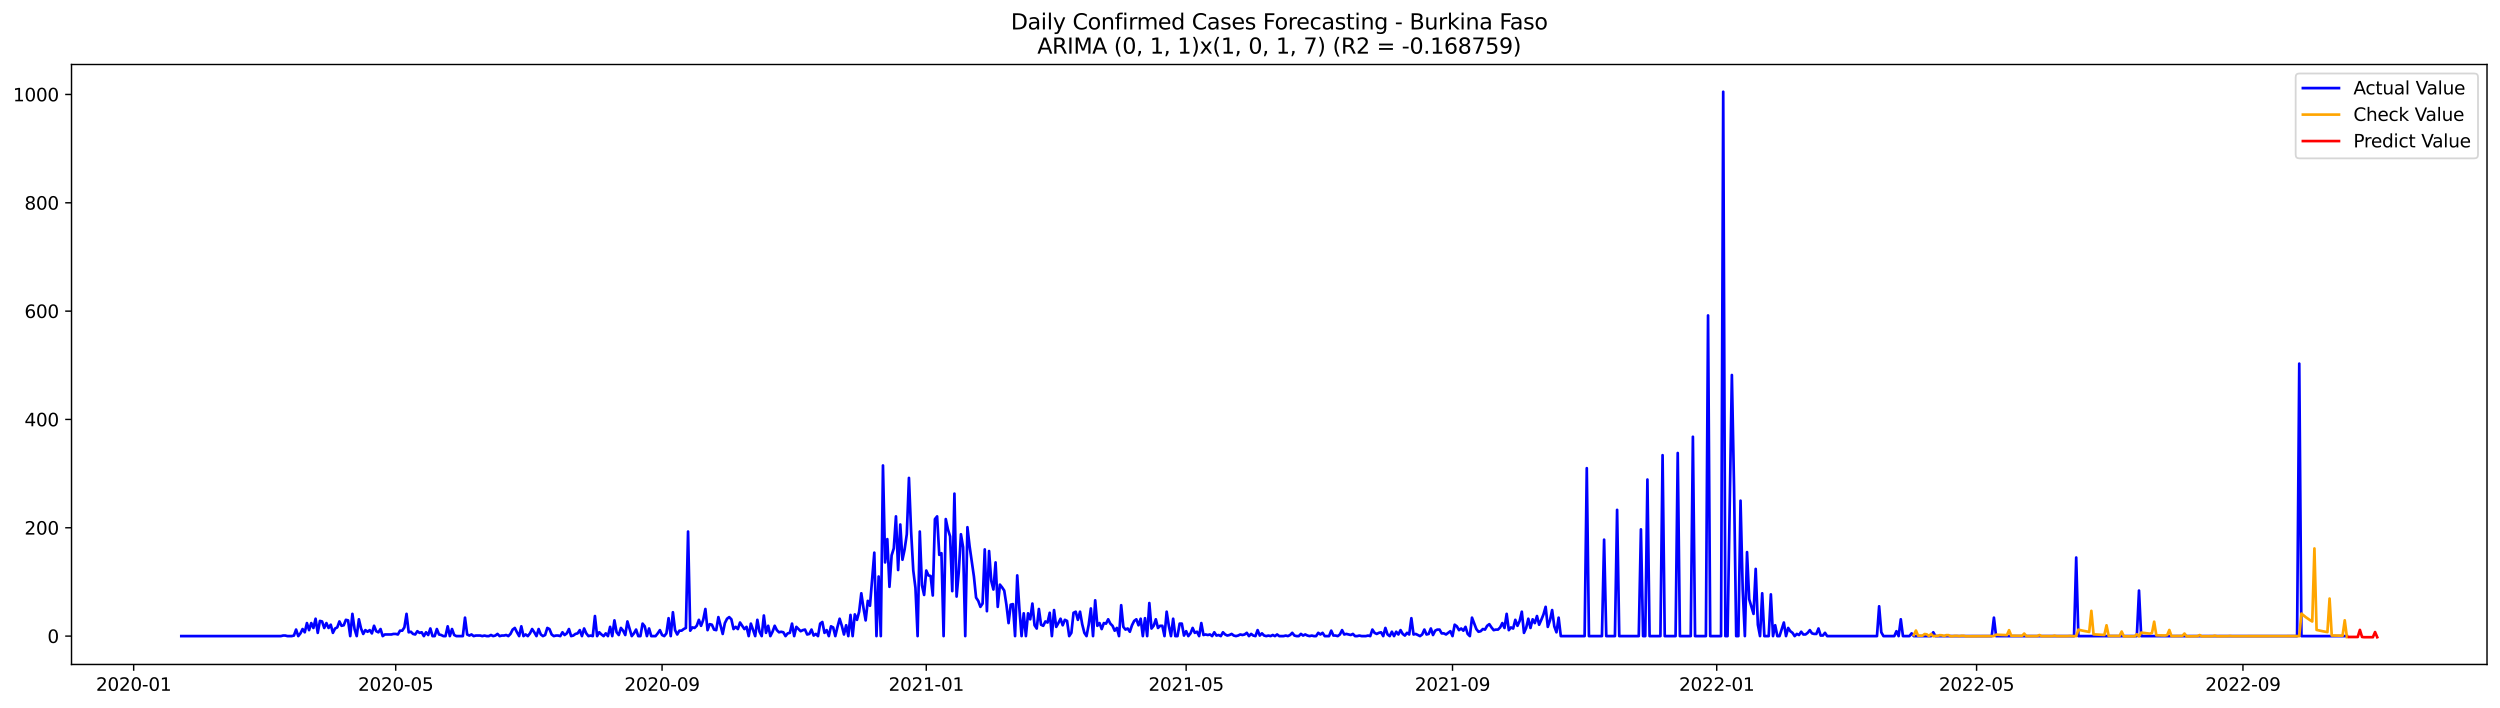 <?xml version="1.0" encoding="utf-8" standalone="no"?>
<!DOCTYPE svg PUBLIC "-//W3C//DTD SVG 1.1//EN"
  "http://www.w3.org/Graphics/SVG/1.1/DTD/svg11.dtd">
<svg xmlns:xlink="http://www.w3.org/1999/xlink" width="1386.05pt" height="392.274pt" viewBox="0 0 1386.05 392.274" xmlns="http://www.w3.org/2000/svg" version="1.1">
 <defs>
  <style type="text/css">*{stroke-linejoin: round; stroke-linecap: butt}</style>
 </defs>
 <g id="figure_1">
  <g id="patch_1">
   <path d="M 0 392.274 
L 1386.05 392.274 
L 1386.05 0 
L 0 0 
z
" style="fill: #ffffff"/>
  </g>
  <g id="axes_1">
   <g id="patch_2">
    <path d="M 39.65 368.396 
L 1378.85 368.396 
L 1378.85 35.755 
L 39.65 35.755 
z
" style="fill: #ffffff"/>
   </g>
   <g id="matplotlib.axis_1">
    <g id="xtick_1">
     <g id="line2d_1">
      <defs>
       <path id="m56108b1fd3" d="M 0 0 
L 0 3.5 
" style="stroke: #000000; stroke-width: 0.8"/>
      </defs>
      <g>
       <use xlink:href="#m56108b1fd3" x="74.109" y="368.396" style="stroke: #000000; stroke-width: 0.8"/>
      </g>
     </g>
     <g id="text_1">
      <!-- 2020-01 -->
      <g transform="translate(53.217 382.994)scale(0.1 -0.1)">
       <defs>
        <path id="DejaVuSans-32" d="M 1228 531 
L 3431 531 
L 3431 0 
L 469 0 
L 469 531 
Q 828 903 1448 1529 
Q 2069 2156 2228 2338 
Q 2531 2678 2651 2914 
Q 2772 3150 2772 3378 
Q 2772 3750 2511 3984 
Q 2250 4219 1831 4219 
Q 1534 4219 1204 4116 
Q 875 4013 500 3803 
L 500 4441 
Q 881 4594 1212 4672 
Q 1544 4750 1819 4750 
Q 2544 4750 2975 4387 
Q 3406 4025 3406 3419 
Q 3406 3131 3298 2873 
Q 3191 2616 2906 2266 
Q 2828 2175 2409 1742 
Q 1991 1309 1228 531 
z
" transform="scale(0.016)"/>
        <path id="DejaVuSans-30" d="M 2034 4250 
Q 1547 4250 1301 3770 
Q 1056 3291 1056 2328 
Q 1056 1369 1301 889 
Q 1547 409 2034 409 
Q 2525 409 2770 889 
Q 3016 1369 3016 2328 
Q 3016 3291 2770 3770 
Q 2525 4250 2034 4250 
z
M 2034 4750 
Q 2819 4750 3233 4129 
Q 3647 3509 3647 2328 
Q 3647 1150 3233 529 
Q 2819 -91 2034 -91 
Q 1250 -91 836 529 
Q 422 1150 422 2328 
Q 422 3509 836 4129 
Q 1250 4750 2034 4750 
z
" transform="scale(0.016)"/>
        <path id="DejaVuSans-2d" d="M 313 2009 
L 1997 2009 
L 1997 1497 
L 313 1497 
L 313 2009 
z
" transform="scale(0.016)"/>
        <path id="DejaVuSans-31" d="M 794 531 
L 1825 531 
L 1825 4091 
L 703 3866 
L 703 4441 
L 1819 4666 
L 2450 4666 
L 2450 531 
L 3481 531 
L 3481 0 
L 794 0 
L 794 531 
z
" transform="scale(0.016)"/>
       </defs>
       <use xlink:href="#DejaVuSans-32"/>
       <use xlink:href="#DejaVuSans-30" x="63.623"/>
       <use xlink:href="#DejaVuSans-32" x="127.246"/>
       <use xlink:href="#DejaVuSans-30" x="190.869"/>
       <use xlink:href="#DejaVuSans-2d" x="254.492"/>
       <use xlink:href="#DejaVuSans-30" x="290.576"/>
       <use xlink:href="#DejaVuSans-31" x="354.199"/>
      </g>
     </g>
    </g>
    <g id="xtick_2">
     <g id="line2d_2">
      <g>
       <use xlink:href="#m56108b1fd3" x="219.387" y="368.396" style="stroke: #000000; stroke-width: 0.8"/>
      </g>
     </g>
     <g id="text_2">
      <!-- 2020-05 -->
      <g transform="translate(198.495 382.994)scale(0.1 -0.1)">
       <defs>
        <path id="DejaVuSans-35" d="M 691 4666 
L 3169 4666 
L 3169 4134 
L 1269 4134 
L 1269 2991 
Q 1406 3038 1543 3061 
Q 1681 3084 1819 3084 
Q 2600 3084 3056 2656 
Q 3513 2228 3513 1497 
Q 3513 744 3044 326 
Q 2575 -91 1722 -91 
Q 1428 -91 1123 -41 
Q 819 9 494 109 
L 494 744 
Q 775 591 1075 516 
Q 1375 441 1709 441 
Q 2250 441 2565 725 
Q 2881 1009 2881 1497 
Q 2881 1984 2565 2268 
Q 2250 2553 1709 2553 
Q 1456 2553 1204 2497 
Q 953 2441 691 2322 
L 691 4666 
z
" transform="scale(0.016)"/>
       </defs>
       <use xlink:href="#DejaVuSans-32"/>
       <use xlink:href="#DejaVuSans-30" x="63.623"/>
       <use xlink:href="#DejaVuSans-32" x="127.246"/>
       <use xlink:href="#DejaVuSans-30" x="190.869"/>
       <use xlink:href="#DejaVuSans-2d" x="254.492"/>
       <use xlink:href="#DejaVuSans-30" x="290.576"/>
       <use xlink:href="#DejaVuSans-35" x="354.199"/>
      </g>
     </g>
    </g>
    <g id="xtick_3">
     <g id="line2d_3">
      <g>
       <use xlink:href="#m56108b1fd3" x="367.066" y="368.396" style="stroke: #000000; stroke-width: 0.8"/>
      </g>
     </g>
     <g id="text_3">
      <!-- 2020-09 -->
      <g transform="translate(346.175 382.994)scale(0.1 -0.1)">
       <defs>
        <path id="DejaVuSans-39" d="M 703 97 
L 703 672 
Q 941 559 1184 500 
Q 1428 441 1663 441 
Q 2288 441 2617 861 
Q 2947 1281 2994 2138 
Q 2813 1869 2534 1725 
Q 2256 1581 1919 1581 
Q 1219 1581 811 2004 
Q 403 2428 403 3163 
Q 403 3881 828 4315 
Q 1253 4750 1959 4750 
Q 2769 4750 3195 4129 
Q 3622 3509 3622 2328 
Q 3622 1225 3098 567 
Q 2575 -91 1691 -91 
Q 1453 -91 1209 -44 
Q 966 3 703 97 
z
M 1959 2075 
Q 2384 2075 2632 2365 
Q 2881 2656 2881 3163 
Q 2881 3666 2632 3958 
Q 2384 4250 1959 4250 
Q 1534 4250 1286 3958 
Q 1038 3666 1038 3163 
Q 1038 2656 1286 2365 
Q 1534 2075 1959 2075 
z
" transform="scale(0.016)"/>
       </defs>
       <use xlink:href="#DejaVuSans-32"/>
       <use xlink:href="#DejaVuSans-30" x="63.623"/>
       <use xlink:href="#DejaVuSans-32" x="127.246"/>
       <use xlink:href="#DejaVuSans-30" x="190.869"/>
       <use xlink:href="#DejaVuSans-2d" x="254.492"/>
       <use xlink:href="#DejaVuSans-30" x="290.576"/>
       <use xlink:href="#DejaVuSans-39" x="354.199"/>
      </g>
     </g>
    </g>
    <g id="xtick_4">
     <g id="line2d_4">
      <g>
       <use xlink:href="#m56108b1fd3" x="513.545" y="368.396" style="stroke: #000000; stroke-width: 0.8"/>
      </g>
     </g>
     <g id="text_4">
      <!-- 2021-01 -->
      <g transform="translate(492.653 382.994)scale(0.1 -0.1)">
       <use xlink:href="#DejaVuSans-32"/>
       <use xlink:href="#DejaVuSans-30" x="63.623"/>
       <use xlink:href="#DejaVuSans-32" x="127.246"/>
       <use xlink:href="#DejaVuSans-31" x="190.869"/>
       <use xlink:href="#DejaVuSans-2d" x="254.492"/>
       <use xlink:href="#DejaVuSans-30" x="290.576"/>
       <use xlink:href="#DejaVuSans-31" x="354.199"/>
      </g>
     </g>
    </g>
    <g id="xtick_5">
     <g id="line2d_5">
      <g>
       <use xlink:href="#m56108b1fd3" x="657.622" y="368.396" style="stroke: #000000; stroke-width: 0.8"/>
      </g>
     </g>
     <g id="text_5">
      <!-- 2021-05 -->
      <g transform="translate(636.731 382.994)scale(0.1 -0.1)">
       <use xlink:href="#DejaVuSans-32"/>
       <use xlink:href="#DejaVuSans-30" x="63.623"/>
       <use xlink:href="#DejaVuSans-32" x="127.246"/>
       <use xlink:href="#DejaVuSans-31" x="190.869"/>
       <use xlink:href="#DejaVuSans-2d" x="254.492"/>
       <use xlink:href="#DejaVuSans-30" x="290.576"/>
       <use xlink:href="#DejaVuSans-35" x="354.199"/>
      </g>
     </g>
    </g>
    <g id="xtick_6">
     <g id="line2d_6">
      <g>
       <use xlink:href="#m56108b1fd3" x="805.302" y="368.396" style="stroke: #000000; stroke-width: 0.8"/>
      </g>
     </g>
     <g id="text_6">
      <!-- 2021-09 -->
      <g transform="translate(784.41 382.994)scale(0.1 -0.1)">
       <use xlink:href="#DejaVuSans-32"/>
       <use xlink:href="#DejaVuSans-30" x="63.623"/>
       <use xlink:href="#DejaVuSans-32" x="127.246"/>
       <use xlink:href="#DejaVuSans-31" x="190.869"/>
       <use xlink:href="#DejaVuSans-2d" x="254.492"/>
       <use xlink:href="#DejaVuSans-30" x="290.576"/>
       <use xlink:href="#DejaVuSans-39" x="354.199"/>
      </g>
     </g>
    </g>
    <g id="xtick_7">
     <g id="line2d_7">
      <g>
       <use xlink:href="#m56108b1fd3" x="951.78" y="368.396" style="stroke: #000000; stroke-width: 0.8"/>
      </g>
     </g>
     <g id="text_7">
      <!-- 2022-01 -->
      <g transform="translate(930.889 382.994)scale(0.1 -0.1)">
       <use xlink:href="#DejaVuSans-32"/>
       <use xlink:href="#DejaVuSans-30" x="63.623"/>
       <use xlink:href="#DejaVuSans-32" x="127.246"/>
       <use xlink:href="#DejaVuSans-32" x="190.869"/>
       <use xlink:href="#DejaVuSans-2d" x="254.492"/>
       <use xlink:href="#DejaVuSans-30" x="290.576"/>
       <use xlink:href="#DejaVuSans-31" x="354.199"/>
      </g>
     </g>
    </g>
    <g id="xtick_8">
     <g id="line2d_8">
      <g>
       <use xlink:href="#m56108b1fd3" x="1095.858" y="368.396" style="stroke: #000000; stroke-width: 0.8"/>
      </g>
     </g>
     <g id="text_8">
      <!-- 2022-05 -->
      <g transform="translate(1074.966 382.994)scale(0.1 -0.1)">
       <use xlink:href="#DejaVuSans-32"/>
       <use xlink:href="#DejaVuSans-30" x="63.623"/>
       <use xlink:href="#DejaVuSans-32" x="127.246"/>
       <use xlink:href="#DejaVuSans-32" x="190.869"/>
       <use xlink:href="#DejaVuSans-2d" x="254.492"/>
       <use xlink:href="#DejaVuSans-30" x="290.576"/>
       <use xlink:href="#DejaVuSans-35" x="354.199"/>
      </g>
     </g>
    </g>
    <g id="xtick_9">
     <g id="line2d_9">
      <g>
       <use xlink:href="#m56108b1fd3" x="1243.537" y="368.396" style="stroke: #000000; stroke-width: 0.8"/>
      </g>
     </g>
     <g id="text_9">
      <!-- 2022-09 -->
      <g transform="translate(1222.646 382.994)scale(0.1 -0.1)">
       <use xlink:href="#DejaVuSans-32"/>
       <use xlink:href="#DejaVuSans-30" x="63.623"/>
       <use xlink:href="#DejaVuSans-32" x="127.246"/>
       <use xlink:href="#DejaVuSans-32" x="190.869"/>
       <use xlink:href="#DejaVuSans-2d" x="254.492"/>
       <use xlink:href="#DejaVuSans-30" x="290.576"/>
       <use xlink:href="#DejaVuSans-39" x="354.199"/>
      </g>
     </g>
    </g>
   </g>
   <g id="matplotlib.axis_2">
    <g id="ytick_1">
     <g id="line2d_10">
      <defs>
       <path id="mf1d12fc2f2" d="M 0 0 
L -3.5 0 
" style="stroke: #000000; stroke-width: 0.8"/>
      </defs>
      <g>
       <use xlink:href="#mf1d12fc2f2" x="39.65" y="352.66" style="stroke: #000000; stroke-width: 0.8"/>
      </g>
     </g>
     <g id="text_10">
      <!-- 0 -->
      <g transform="translate(26.288 356.46)scale(0.1 -0.1)">
       <use xlink:href="#DejaVuSans-30"/>
      </g>
     </g>
    </g>
    <g id="ytick_2">
     <g id="line2d_11">
      <g>
       <use xlink:href="#mf1d12fc2f2" x="39.65" y="292.604" style="stroke: #000000; stroke-width: 0.8"/>
      </g>
     </g>
     <g id="text_11">
      <!-- 200 -->
      <g transform="translate(13.562 296.403)scale(0.1 -0.1)">
       <use xlink:href="#DejaVuSans-32"/>
       <use xlink:href="#DejaVuSans-30" x="63.623"/>
       <use xlink:href="#DejaVuSans-30" x="127.246"/>
      </g>
     </g>
    </g>
    <g id="ytick_3">
     <g id="line2d_12">
      <g>
       <use xlink:href="#mf1d12fc2f2" x="39.65" y="232.547" style="stroke: #000000; stroke-width: 0.8"/>
      </g>
     </g>
     <g id="text_12">
      <!-- 400 -->
      <g transform="translate(13.562 236.346)scale(0.1 -0.1)">
       <defs>
        <path id="DejaVuSans-34" d="M 2419 4116 
L 825 1625 
L 2419 1625 
L 2419 4116 
z
M 2253 4666 
L 3047 4666 
L 3047 1625 
L 3713 1625 
L 3713 1100 
L 3047 1100 
L 3047 0 
L 2419 0 
L 2419 1100 
L 313 1100 
L 313 1709 
L 2253 4666 
z
" transform="scale(0.016)"/>
       </defs>
       <use xlink:href="#DejaVuSans-34"/>
       <use xlink:href="#DejaVuSans-30" x="63.623"/>
       <use xlink:href="#DejaVuSans-30" x="127.246"/>
      </g>
     </g>
    </g>
    <g id="ytick_4">
     <g id="line2d_13">
      <g>
       <use xlink:href="#mf1d12fc2f2" x="39.65" y="172.49" style="stroke: #000000; stroke-width: 0.8"/>
      </g>
     </g>
     <g id="text_13">
      <!-- 600 -->
      <g transform="translate(13.562 176.289)scale(0.1 -0.1)">
       <defs>
        <path id="DejaVuSans-36" d="M 2113 2584 
Q 1688 2584 1439 2293 
Q 1191 2003 1191 1497 
Q 1191 994 1439 701 
Q 1688 409 2113 409 
Q 2538 409 2786 701 
Q 3034 994 3034 1497 
Q 3034 2003 2786 2293 
Q 2538 2584 2113 2584 
z
M 3366 4563 
L 3366 3988 
Q 3128 4100 2886 4159 
Q 2644 4219 2406 4219 
Q 1781 4219 1451 3797 
Q 1122 3375 1075 2522 
Q 1259 2794 1537 2939 
Q 1816 3084 2150 3084 
Q 2853 3084 3261 2657 
Q 3669 2231 3669 1497 
Q 3669 778 3244 343 
Q 2819 -91 2113 -91 
Q 1303 -91 875 529 
Q 447 1150 447 2328 
Q 447 3434 972 4092 
Q 1497 4750 2381 4750 
Q 2619 4750 2861 4703 
Q 3103 4656 3366 4563 
z
" transform="scale(0.016)"/>
       </defs>
       <use xlink:href="#DejaVuSans-36"/>
       <use xlink:href="#DejaVuSans-30" x="63.623"/>
       <use xlink:href="#DejaVuSans-30" x="127.246"/>
      </g>
     </g>
    </g>
    <g id="ytick_5">
     <g id="line2d_14">
      <g>
       <use xlink:href="#mf1d12fc2f2" x="39.65" y="112.434" style="stroke: #000000; stroke-width: 0.8"/>
      </g>
     </g>
     <g id="text_14">
      <!-- 800 -->
      <g transform="translate(13.562 116.233)scale(0.1 -0.1)">
       <defs>
        <path id="DejaVuSans-38" d="M 2034 2216 
Q 1584 2216 1326 1975 
Q 1069 1734 1069 1313 
Q 1069 891 1326 650 
Q 1584 409 2034 409 
Q 2484 409 2743 651 
Q 3003 894 3003 1313 
Q 3003 1734 2745 1975 
Q 2488 2216 2034 2216 
z
M 1403 2484 
Q 997 2584 770 2862 
Q 544 3141 544 3541 
Q 544 4100 942 4425 
Q 1341 4750 2034 4750 
Q 2731 4750 3128 4425 
Q 3525 4100 3525 3541 
Q 3525 3141 3298 2862 
Q 3072 2584 2669 2484 
Q 3125 2378 3379 2068 
Q 3634 1759 3634 1313 
Q 3634 634 3220 271 
Q 2806 -91 2034 -91 
Q 1263 -91 848 271 
Q 434 634 434 1313 
Q 434 1759 690 2068 
Q 947 2378 1403 2484 
z
M 1172 3481 
Q 1172 3119 1398 2916 
Q 1625 2713 2034 2713 
Q 2441 2713 2670 2916 
Q 2900 3119 2900 3481 
Q 2900 3844 2670 4047 
Q 2441 4250 2034 4250 
Q 1625 4250 1398 4047 
Q 1172 3844 1172 3481 
z
" transform="scale(0.016)"/>
       </defs>
       <use xlink:href="#DejaVuSans-38"/>
       <use xlink:href="#DejaVuSans-30" x="63.623"/>
       <use xlink:href="#DejaVuSans-30" x="127.246"/>
      </g>
     </g>
    </g>
    <g id="ytick_6">
     <g id="line2d_15">
      <g>
       <use xlink:href="#mf1d12fc2f2" x="39.65" y="52.377" style="stroke: #000000; stroke-width: 0.8"/>
      </g>
     </g>
     <g id="text_15">
      <!-- 1000 -->
      <g transform="translate(7.2 56.176)scale(0.1 -0.1)">
       <use xlink:href="#DejaVuSans-31"/>
       <use xlink:href="#DejaVuSans-30" x="63.623"/>
       <use xlink:href="#DejaVuSans-30" x="127.246"/>
       <use xlink:href="#DejaVuSans-30" x="190.869"/>
      </g>
     </g>
    </g>
   </g>
   <g id="line2d_16">
    <path d="M 100.523 352.66 
L 155.752 352.66 
L 156.953 352.36 
L 158.154 352.36 
L 159.354 352.66 
L 161.756 352.66 
L 162.956 352.36 
L 164.157 349.057 
L 165.358 352.66 
L 166.558 351.159 
L 167.759 348.757 
L 168.96 350.558 
L 170.16 345.454 
L 171.361 349.357 
L 172.561 345.454 
L 173.762 348.156 
L 174.963 343.051 
L 176.163 350.859 
L 177.364 344.252 
L 178.565 344.553 
L 179.765 348.156 
L 180.966 345.454 
L 182.167 348.156 
L 183.367 346.354 
L 184.568 350.859 
L 185.769 348.456 
L 186.969 347.856 
L 188.17 344.553 
L 189.37 346.955 
L 190.571 346.655 
L 191.772 343.652 
L 192.972 343.952 
L 194.173 352.66 
L 195.374 340.349 
L 196.574 348.757 
L 197.775 352.66 
L 198.976 343.352 
L 200.176 348.456 
L 201.377 351.459 
L 202.578 349.357 
L 203.778 350.258 
L 204.979 349.357 
L 206.18 351.159 
L 207.38 346.955 
L 208.581 349.958 
L 209.781 350.558 
L 210.982 348.757 
L 212.183 352.66 
L 213.383 351.759 
L 216.985 351.759 
L 218.186 351.459 
L 219.387 351.459 
L 220.587 351.759 
L 221.788 349.657 
L 222.989 349.657 
L 224.189 347.856 
L 225.39 340.349 
L 226.591 350.558 
L 227.791 350.258 
L 228.992 351.459 
L 230.192 351.759 
L 231.393 349.958 
L 232.594 350.859 
L 233.794 350.558 
L 234.995 352.66 
L 236.196 350.558 
L 237.396 352.06 
L 238.597 348.456 
L 239.798 352.66 
L 240.998 352.66 
L 242.199 348.757 
L 243.4 351.759 
L 244.6 352.06 
L 245.801 352.66 
L 247.001 352.66 
L 248.202 347.255 
L 249.403 352.66 
L 250.603 348.757 
L 251.804 352.06 
L 253.005 352.66 
L 256.607 352.66 
L 257.807 342.451 
L 259.008 351.759 
L 260.209 352.36 
L 261.409 351.759 
L 262.61 352.66 
L 263.811 352.36 
L 266.212 352.36 
L 267.412 352.66 
L 268.613 352.36 
L 269.814 352.66 
L 271.014 352.66 
L 272.215 352.06 
L 273.416 352.66 
L 274.616 352.36 
L 275.817 351.459 
L 277.018 352.66 
L 278.218 352.36 
L 279.419 352.36 
L 280.62 352.06 
L 281.82 352.66 
L 283.021 351.459 
L 284.221 349.057 
L 285.422 348.156 
L 286.623 350.558 
L 287.823 352.66 
L 289.024 347.255 
L 290.225 352.66 
L 291.425 351.759 
L 292.626 352.66 
L 293.827 351.159 
L 295.027 348.757 
L 296.228 350.558 
L 297.429 352.66 
L 298.629 348.757 
L 299.83 351.759 
L 301.031 352.66 
L 302.231 352.06 
L 303.432 348.156 
L 304.632 348.757 
L 305.833 351.759 
L 307.034 352.66 
L 308.234 352.36 
L 309.435 352.36 
L 310.636 352.66 
L 311.836 350.558 
L 313.037 352.06 
L 314.238 351.159 
L 315.438 348.757 
L 316.639 352.66 
L 317.84 352.36 
L 319.04 351.459 
L 320.241 351.159 
L 321.442 349.357 
L 322.642 352.66 
L 323.843 348.456 
L 325.043 351.159 
L 326.244 352.66 
L 327.445 352.36 
L 328.645 352.66 
L 329.846 341.55 
L 331.047 352.66 
L 332.247 350.558 
L 333.448 351.759 
L 334.649 352.66 
L 335.849 351.159 
L 337.05 352.66 
L 338.251 347.555 
L 339.451 352.66 
L 340.652 343.952 
L 341.852 350.558 
L 343.053 352.06 
L 344.254 348.156 
L 345.454 349.657 
L 346.655 352.06 
L 347.856 344.553 
L 350.257 352.66 
L 351.458 351.159 
L 352.658 349.057 
L 353.859 352.66 
L 355.06 352.66 
L 356.26 345.754 
L 357.461 347.255 
L 358.662 352.66 
L 359.862 348.456 
L 361.063 352.66 
L 363.464 352.66 
L 364.665 351.159 
L 365.865 349.357 
L 367.066 352.06 
L 368.267 352.66 
L 369.467 351.159 
L 370.668 342.751 
L 371.869 352.66 
L 373.069 339.448 
L 374.27 349.357 
L 375.471 351.759 
L 376.671 349.657 
L 377.872 349.657 
L 379.072 348.757 
L 380.273 348.156 
L 381.474 294.706 
L 382.674 349.657 
L 383.875 347.856 
L 385.076 348.156 
L 386.276 346.955 
L 387.477 343.652 
L 388.678 346.955 
L 389.878 343.652 
L 391.079 337.646 
L 392.28 349.357 
L 393.48 346.054 
L 394.681 346.354 
L 395.882 349.057 
L 397.082 349.357 
L 398.283 342.15 
L 400.684 351.459 
L 401.885 345.454 
L 403.085 343.051 
L 404.286 342.15 
L 405.487 343.352 
L 406.687 348.757 
L 407.888 347.555 
L 409.089 348.757 
L 410.289 345.153 
L 412.691 348.757 
L 413.891 347.555 
L 415.092 352.66 
L 416.292 345.754 
L 418.694 352.66 
L 419.894 343.652 
L 421.095 350.258 
L 422.296 352.66 
L 423.496 341.25 
L 424.697 350.859 
L 425.898 346.955 
L 427.098 352.66 
L 428.299 350.258 
L 429.5 346.955 
L 430.7 349.357 
L 431.901 350.558 
L 433.102 350.258 
L 434.302 350.558 
L 435.503 352.66 
L 436.703 351.159 
L 437.904 350.859 
L 439.105 345.754 
L 440.305 352.66 
L 441.506 347.555 
L 443.907 349.958 
L 445.108 349.357 
L 446.309 349.057 
L 447.509 351.759 
L 448.71 351.459 
L 449.911 349.057 
L 451.111 352.36 
L 452.312 351.459 
L 453.513 352.66 
L 454.713 345.754 
L 455.914 344.853 
L 457.114 350.859 
L 458.315 349.357 
L 459.516 352.66 
L 460.716 347.255 
L 461.917 347.856 
L 463.118 352.66 
L 464.318 347.555 
L 465.519 343.051 
L 466.72 346.955 
L 467.92 351.759 
L 469.121 346.655 
L 470.322 352.66 
L 471.522 340.949 
L 472.723 352.66 
L 473.923 340.649 
L 475.124 343.652 
L 476.325 339.148 
L 477.525 328.938 
L 478.726 337.046 
L 479.927 343.952 
L 481.127 333.142 
L 482.328 335.844 
L 484.729 306.417 
L 485.93 352.66 
L 487.131 319.629 
L 488.331 352.66 
L 489.532 258.071 
L 490.733 311.822 
L 491.933 298.91 
L 493.134 325.335 
L 494.334 307.918 
L 495.535 304.014 
L 496.736 286.298 
L 497.936 316.026 
L 499.137 290.802 
L 500.338 310.32 
L 501.538 304.615 
L 502.739 296.207 
L 503.94 264.978 
L 505.14 294.706 
L 506.341 316.326 
L 507.542 325.935 
L 508.742 352.66 
L 509.943 294.706 
L 511.143 324.434 
L 512.344 329.839 
L 513.545 316.326 
L 514.745 319.029 
L 515.946 319.329 
L 517.147 330.139 
L 518.347 287.799 
L 519.548 286.298 
L 520.749 307.618 
L 521.949 306.717 
L 523.15 352.66 
L 524.351 287.799 
L 525.551 293.504 
L 526.752 297.408 
L 527.953 327.737 
L 529.153 273.686 
L 530.354 330.74 
L 531.554 317.227 
L 532.755 296.207 
L 533.956 303.414 
L 535.156 352.66 
L 536.357 292.303 
L 537.558 302.813 
L 539.959 319.629 
L 541.16 331.34 
L 542.36 333.142 
L 543.561 336.445 
L 544.762 334.643 
L 545.962 304.615 
L 547.163 338.847 
L 548.364 305.516 
L 549.564 322.031 
L 550.765 326.836 
L 551.965 311.822 
L 553.166 336.445 
L 554.367 324.133 
L 555.567 325.635 
L 556.768 327.436 
L 557.969 335.244 
L 559.169 345.454 
L 560.37 335.244 
L 561.571 334.944 
L 562.771 352.66 
L 563.972 319.029 
L 565.173 337.646 
L 566.373 352.66 
L 567.574 340.048 
L 568.774 352.66 
L 569.975 340.048 
L 571.176 343.352 
L 572.376 334.643 
L 573.577 346.655 
L 574.778 348.456 
L 575.978 337.646 
L 577.179 346.354 
L 578.38 346.955 
L 579.58 344.553 
L 580.781 345.153 
L 581.982 339.748 
L 583.182 352.66 
L 584.383 338.247 
L 585.584 347.555 
L 586.784 345.454 
L 587.985 343.051 
L 589.185 346.655 
L 590.386 343.652 
L 591.587 344.252 
L 592.787 352.66 
L 593.988 350.859 
L 595.189 339.748 
L 596.389 339.148 
L 597.59 343.652 
L 598.791 339.148 
L 599.991 346.054 
L 601.192 350.859 
L 602.393 352.66 
L 603.593 346.354 
L 604.794 337.346 
L 605.994 352.66 
L 607.195 332.842 
L 608.396 346.955 
L 609.596 345.454 
L 610.797 348.757 
L 611.998 345.454 
L 613.198 345.754 
L 614.399 343.352 
L 615.6 345.754 
L 616.8 346.955 
L 618.001 349.657 
L 619.202 348.156 
L 620.402 352.66 
L 621.603 335.544 
L 622.804 347.555 
L 624.004 349.057 
L 625.205 348.456 
L 626.405 350.258 
L 627.606 346.655 
L 628.807 344.252 
L 630.007 343.352 
L 631.208 346.655 
L 632.409 343.051 
L 633.609 352.66 
L 634.81 342.751 
L 636.011 352.66 
L 637.211 334.343 
L 638.412 348.456 
L 639.613 346.955 
L 640.813 343.352 
L 642.014 348.156 
L 643.214 346.955 
L 644.415 346.955 
L 645.616 352.66 
L 646.816 339.148 
L 648.017 346.955 
L 649.218 352.66 
L 650.418 343.051 
L 651.619 352.66 
L 652.82 352.66 
L 654.02 345.754 
L 655.221 345.754 
L 656.422 352.36 
L 657.622 349.958 
L 658.823 352.66 
L 660.024 351.159 
L 661.224 348.156 
L 662.425 350.859 
L 663.625 350.258 
L 664.826 352.66 
L 666.027 345.454 
L 667.227 352.06 
L 668.428 351.759 
L 669.629 352.06 
L 670.829 351.759 
L 672.03 352.66 
L 673.231 350.558 
L 674.431 352.36 
L 675.632 352.06 
L 676.833 352.66 
L 678.033 350.558 
L 679.234 351.759 
L 680.435 352.36 
L 681.635 352.06 
L 682.836 351.459 
L 684.036 352.36 
L 685.237 352.66 
L 686.438 352.36 
L 687.638 351.759 
L 688.839 352.06 
L 690.04 351.759 
L 691.24 350.859 
L 692.441 352.66 
L 693.642 351.459 
L 694.842 352.36 
L 696.043 352.66 
L 697.244 349.357 
L 698.444 352.36 
L 699.645 351.159 
L 700.845 352.36 
L 702.046 352.66 
L 703.247 352.36 
L 704.447 352.66 
L 705.648 352.06 
L 706.849 352.66 
L 708.049 351.759 
L 709.25 352.66 
L 711.651 352.66 
L 712.852 352.36 
L 714.053 352.66 
L 715.253 352.06 
L 716.454 350.859 
L 717.655 352.36 
L 718.855 352.66 
L 720.056 352.66 
L 721.256 351.459 
L 722.457 352.36 
L 723.658 351.759 
L 724.858 352.36 
L 726.059 352.66 
L 727.26 352.36 
L 728.46 352.66 
L 729.661 352.66 
L 730.862 350.859 
L 732.062 351.759 
L 733.263 350.859 
L 734.464 352.66 
L 736.865 352.66 
L 738.065 349.657 
L 739.266 352.36 
L 740.467 352.36 
L 741.667 352.66 
L 742.868 351.759 
L 744.069 349.357 
L 745.269 351.759 
L 746.47 351.459 
L 748.871 352.06 
L 750.072 351.459 
L 751.273 352.66 
L 752.473 352.66 
L 753.674 352.36 
L 754.875 352.66 
L 757.276 352.66 
L 758.476 352.36 
L 759.677 352.66 
L 760.878 349.057 
L 762.078 350.859 
L 763.279 351.459 
L 764.48 350.859 
L 765.68 350.558 
L 766.881 352.66 
L 768.082 348.156 
L 769.282 351.759 
L 770.483 352.66 
L 771.684 350.258 
L 772.884 352.66 
L 774.085 350.258 
L 775.286 351.759 
L 776.486 349.357 
L 777.687 351.459 
L 778.887 352.36 
L 780.088 350.859 
L 781.289 351.759 
L 782.489 342.751 
L 783.69 351.759 
L 784.891 351.459 
L 787.292 352.66 
L 788.493 351.759 
L 789.693 349.057 
L 790.894 351.759 
L 792.095 351.459 
L 793.295 348.456 
L 794.496 352.06 
L 795.696 349.657 
L 796.897 349.057 
L 798.098 349.057 
L 799.298 351.159 
L 800.499 351.159 
L 801.7 351.759 
L 804.101 349.958 
L 805.302 352.66 
L 806.502 346.354 
L 807.703 347.255 
L 808.904 349.357 
L 810.104 348.456 
L 811.305 349.657 
L 812.506 347.555 
L 813.706 351.459 
L 814.907 352.66 
L 816.107 342.451 
L 818.509 348.757 
L 819.709 350.258 
L 820.91 349.958 
L 822.111 348.757 
L 823.311 349.057 
L 824.512 346.955 
L 825.713 346.054 
L 826.913 347.856 
L 828.114 349.357 
L 829.315 349.057 
L 830.515 349.057 
L 831.716 347.856 
L 832.916 345.454 
L 834.117 348.156 
L 835.318 340.349 
L 836.518 349.357 
L 837.719 347.856 
L 838.92 348.456 
L 840.12 343.652 
L 841.321 346.955 
L 842.522 344.252 
L 843.722 339.148 
L 844.923 350.859 
L 846.124 348.156 
L 847.324 343.051 
L 848.525 348.156 
L 849.726 343.352 
L 850.926 345.454 
L 852.127 341.55 
L 853.327 346.354 
L 854.528 343.652 
L 855.729 340.649 
L 856.929 336.445 
L 858.13 347.555 
L 859.331 343.952 
L 860.531 338.247 
L 861.732 347.255 
L 862.933 350.558 
L 864.133 342.451 
L 865.334 352.66 
L 878.541 352.66 
L 879.742 259.572 
L 880.942 352.66 
L 888.146 352.66 
L 889.347 299.21 
L 890.547 352.66 
L 895.35 352.66 
L 896.551 282.694 
L 897.751 352.66 
L 908.557 352.66 
L 909.758 293.504 
L 910.958 352.66 
L 912.159 352.66 
L 913.36 265.878 
L 914.56 352.66 
L 920.564 352.66 
L 921.764 252.366 
L 922.965 352.66 
L 928.968 352.66 
L 930.169 251.165 
L 931.369 352.66 
L 937.373 352.66 
L 938.573 242.156 
L 939.774 352.66 
L 945.777 352.66 
L 946.978 174.893 
L 948.178 352.66 
L 954.182 352.66 
L 955.382 50.876 
L 956.583 352.66 
L 957.784 352.66 
L 960.185 207.924 
L 961.386 269.782 
L 962.586 352.66 
L 963.787 352.66 
L 964.987 277.589 
L 966.188 326.836 
L 967.389 352.66 
L 968.589 306.116 
L 969.79 332.241 
L 972.191 340.349 
L 973.392 315.425 
L 974.593 346.354 
L 975.793 352.66 
L 976.994 328.938 
L 978.195 352.66 
L 980.596 352.66 
L 981.797 329.538 
L 982.997 352.66 
L 984.198 346.655 
L 985.398 352.66 
L 986.599 352.66 
L 989 345.153 
L 990.201 352.66 
L 991.402 348.156 
L 992.602 349.958 
L 993.803 350.859 
L 995.004 352.66 
L 996.204 351.459 
L 997.405 352.06 
L 998.606 350.258 
L 999.806 351.759 
L 1001.007 351.759 
L 1002.208 350.859 
L 1003.408 349.357 
L 1004.609 351.159 
L 1005.809 351.459 
L 1007.01 351.459 
L 1008.211 348.456 
L 1009.411 352.36 
L 1010.612 352.36 
L 1011.813 350.859 
L 1013.013 352.66 
L 1040.628 352.66 
L 1041.829 336.145 
L 1043.029 350.558 
L 1044.23 352.66 
L 1050.233 352.66 
L 1051.434 349.958 
L 1052.635 352.66 
L 1053.835 343.352 
L 1055.036 352.66 
L 1058.638 352.66 
L 1059.838 351.159 
L 1061.039 352.66 
L 1070.644 352.66 
L 1071.845 350.558 
L 1073.046 352.66 
L 1104.262 352.66 
L 1105.463 342.451 
L 1106.664 352.66 
L 1149.887 352.66 
L 1151.088 309.119 
L 1152.288 352.66 
L 1184.706 352.66 
L 1185.906 327.436 
L 1187.107 352.66 
L 1273.553 352.66 
L 1274.754 201.618 
L 1275.955 352.66 
L 1301.168 352.66 
L 1301.168 352.66 
" clip-path="url(#p0710366cb1)" style="fill: none; stroke: #0000ff; stroke-width: 1.5; stroke-linecap: square"/>
   </g>
   <g id="line2d_17">
    <path d="M 1061.039 352.093 
L 1062.24 349.606 
L 1063.44 352.409 
L 1065.842 352.44 
L 1067.042 351.526 
L 1068.243 351.7 
L 1069.444 352.638 
L 1070.644 351.484 
L 1071.845 352.744 
L 1073.046 352.559 
L 1074.246 352.568 
L 1075.447 352.151 
L 1076.648 352.229 
L 1077.848 352.656 
L 1079.049 352.13 
L 1080.249 352.131 
L 1081.45 352.745 
L 1082.651 352.738 
L 1083.851 352.538 
L 1085.052 352.565 
L 1086.253 352.751 
L 1087.453 352.504 
L 1088.654 352.497 
L 1089.855 352.771 
L 1105.463 352.669 
L 1106.664 351.88 
L 1112.667 352.133 
L 1113.868 349.394 
L 1115.068 352.469 
L 1121.071 352.527 
L 1122.272 351.269 
L 1123.473 352.663 
L 1129.476 352.658 
L 1130.677 352.08 
L 1131.877 352.711 
L 1137.88 352.691 
L 1139.081 352.425 
L 1140.282 352.71 
L 1146.285 352.692 
L 1147.486 352.569 
L 1148.686 352.698 
L 1151.088 352.691 
L 1152.288 349.096 
L 1154.689 349.66 
L 1158.291 350.348 
L 1159.492 338.679 
L 1160.693 351.692 
L 1166.696 352.033 
L 1167.897 346.679 
L 1169.097 352.578 
L 1175.1 352.608 
L 1176.301 350.148 
L 1177.502 352.819 
L 1183.505 352.764 
L 1184.706 351.633 
L 1185.906 352.84 
L 1187.107 350.744 
L 1191.909 351.303 
L 1193.11 350.903 
L 1194.311 344.689 
L 1195.511 352.217 
L 1200.314 352.347 
L 1201.515 352.139 
L 1202.715 349.284 
L 1203.916 352.694 
L 1209.919 352.576 
L 1211.12 351.262 
L 1212.32 352.805 
L 1218.324 352.706 
L 1219.524 352.1 
L 1220.725 352.797 
L 1226.728 352.727 
L 1227.929 352.447 
L 1229.13 352.761 
L 1235.133 352.716 
L 1236.333 352.586 
L 1237.534 352.727 
L 1273.553 352.668 
L 1274.754 352.667 
L 1275.955 340.204 
L 1278.356 342.172 
L 1280.757 343.834 
L 1281.958 344.562 
L 1283.159 304.089 
L 1284.359 349.238 
L 1287.961 350.017 
L 1290.362 350.435 
L 1291.563 331.868 
L 1292.764 352.335 
L 1298.767 352.449 
L 1299.968 343.92 
L 1301.168 353.187 
L 1301.168 353.187 
" clip-path="url(#p0710366cb1)" style="fill: none; stroke: #ffa500; stroke-width: 1.5; stroke-linecap: square"/>
   </g>
   <g id="line2d_18">
    <path d="M 1302.369 353.144 
L 1303.57 353.144 
L 1304.77 353.144 
L 1305.971 353.144 
L 1307.171 353.144 
L 1308.372 349.249 
L 1309.573 353.144 
L 1310.773 353.275 
L 1311.974 353.275 
L 1313.175 353.276 
L 1314.375 353.276 
L 1315.576 353.276 
L 1316.777 350.439 
L 1317.977 353.276 
" clip-path="url(#p0710366cb1)" style="fill: none; stroke: #ff0000; stroke-width: 1.5; stroke-linecap: square"/>
   </g>
   <g id="patch_3">
    <path d="M 39.65 368.396 
L 39.65 35.755 
" style="fill: none; stroke: #000000; stroke-width: 0.8; stroke-linejoin: miter; stroke-linecap: square"/>
   </g>
   <g id="patch_4">
    <path d="M 1378.85 368.396 
L 1378.85 35.755 
" style="fill: none; stroke: #000000; stroke-width: 0.8; stroke-linejoin: miter; stroke-linecap: square"/>
   </g>
   <g id="patch_5">
    <path d="M 39.65 368.396 
L 1378.85 368.396 
" style="fill: none; stroke: #000000; stroke-width: 0.8; stroke-linejoin: miter; stroke-linecap: square"/>
   </g>
   <g id="patch_6">
    <path d="M 39.65 35.755 
L 1378.85 35.755 
" style="fill: none; stroke: #000000; stroke-width: 0.8; stroke-linejoin: miter; stroke-linecap: square"/>
   </g>
   <g id="text_16">
    <!-- Daily Confirmed Cases Forecasting - Burkina Faso -->
    <g transform="translate(560.459 16.318)scale(0.12 -0.12)">
     <defs>
      <path id="DejaVuSans-44" d="M 1259 4147 
L 1259 519 
L 2022 519 
Q 2988 519 3436 956 
Q 3884 1394 3884 2338 
Q 3884 3275 3436 3711 
Q 2988 4147 2022 4147 
L 1259 4147 
z
M 628 4666 
L 1925 4666 
Q 3281 4666 3915 4102 
Q 4550 3538 4550 2338 
Q 4550 1131 3912 565 
Q 3275 0 1925 0 
L 628 0 
L 628 4666 
z
" transform="scale(0.016)"/>
      <path id="DejaVuSans-61" d="M 2194 1759 
Q 1497 1759 1228 1600 
Q 959 1441 959 1056 
Q 959 750 1161 570 
Q 1363 391 1709 391 
Q 2188 391 2477 730 
Q 2766 1069 2766 1631 
L 2766 1759 
L 2194 1759 
z
M 3341 1997 
L 3341 0 
L 2766 0 
L 2766 531 
Q 2569 213 2275 61 
Q 1981 -91 1556 -91 
Q 1019 -91 701 211 
Q 384 513 384 1019 
Q 384 1609 779 1909 
Q 1175 2209 1959 2209 
L 2766 2209 
L 2766 2266 
Q 2766 2663 2505 2880 
Q 2244 3097 1772 3097 
Q 1472 3097 1187 3025 
Q 903 2953 641 2809 
L 641 3341 
Q 956 3463 1253 3523 
Q 1550 3584 1831 3584 
Q 2591 3584 2966 3190 
Q 3341 2797 3341 1997 
z
" transform="scale(0.016)"/>
      <path id="DejaVuSans-69" d="M 603 3500 
L 1178 3500 
L 1178 0 
L 603 0 
L 603 3500 
z
M 603 4863 
L 1178 4863 
L 1178 4134 
L 603 4134 
L 603 4863 
z
" transform="scale(0.016)"/>
      <path id="DejaVuSans-6c" d="M 603 4863 
L 1178 4863 
L 1178 0 
L 603 0 
L 603 4863 
z
" transform="scale(0.016)"/>
      <path id="DejaVuSans-79" d="M 2059 -325 
Q 1816 -950 1584 -1140 
Q 1353 -1331 966 -1331 
L 506 -1331 
L 506 -850 
L 844 -850 
Q 1081 -850 1212 -737 
Q 1344 -625 1503 -206 
L 1606 56 
L 191 3500 
L 800 3500 
L 1894 763 
L 2988 3500 
L 3597 3500 
L 2059 -325 
z
" transform="scale(0.016)"/>
      <path id="DejaVuSans-20" transform="scale(0.016)"/>
      <path id="DejaVuSans-43" d="M 4122 4306 
L 4122 3641 
Q 3803 3938 3442 4084 
Q 3081 4231 2675 4231 
Q 1875 4231 1450 3742 
Q 1025 3253 1025 2328 
Q 1025 1406 1450 917 
Q 1875 428 2675 428 
Q 3081 428 3442 575 
Q 3803 722 4122 1019 
L 4122 359 
Q 3791 134 3420 21 
Q 3050 -91 2638 -91 
Q 1578 -91 968 557 
Q 359 1206 359 2328 
Q 359 3453 968 4101 
Q 1578 4750 2638 4750 
Q 3056 4750 3426 4639 
Q 3797 4528 4122 4306 
z
" transform="scale(0.016)"/>
      <path id="DejaVuSans-6f" d="M 1959 3097 
Q 1497 3097 1228 2736 
Q 959 2375 959 1747 
Q 959 1119 1226 758 
Q 1494 397 1959 397 
Q 2419 397 2687 759 
Q 2956 1122 2956 1747 
Q 2956 2369 2687 2733 
Q 2419 3097 1959 3097 
z
M 1959 3584 
Q 2709 3584 3137 3096 
Q 3566 2609 3566 1747 
Q 3566 888 3137 398 
Q 2709 -91 1959 -91 
Q 1206 -91 779 398 
Q 353 888 353 1747 
Q 353 2609 779 3096 
Q 1206 3584 1959 3584 
z
" transform="scale(0.016)"/>
      <path id="DejaVuSans-6e" d="M 3513 2113 
L 3513 0 
L 2938 0 
L 2938 2094 
Q 2938 2591 2744 2837 
Q 2550 3084 2163 3084 
Q 1697 3084 1428 2787 
Q 1159 2491 1159 1978 
L 1159 0 
L 581 0 
L 581 3500 
L 1159 3500 
L 1159 2956 
Q 1366 3272 1645 3428 
Q 1925 3584 2291 3584 
Q 2894 3584 3203 3211 
Q 3513 2838 3513 2113 
z
" transform="scale(0.016)"/>
      <path id="DejaVuSans-66" d="M 2375 4863 
L 2375 4384 
L 1825 4384 
Q 1516 4384 1395 4259 
Q 1275 4134 1275 3809 
L 1275 3500 
L 2222 3500 
L 2222 3053 
L 1275 3053 
L 1275 0 
L 697 0 
L 697 3053 
L 147 3053 
L 147 3500 
L 697 3500 
L 697 3744 
Q 697 4328 969 4595 
Q 1241 4863 1831 4863 
L 2375 4863 
z
" transform="scale(0.016)"/>
      <path id="DejaVuSans-72" d="M 2631 2963 
Q 2534 3019 2420 3045 
Q 2306 3072 2169 3072 
Q 1681 3072 1420 2755 
Q 1159 2438 1159 1844 
L 1159 0 
L 581 0 
L 581 3500 
L 1159 3500 
L 1159 2956 
Q 1341 3275 1631 3429 
Q 1922 3584 2338 3584 
Q 2397 3584 2469 3576 
Q 2541 3569 2628 3553 
L 2631 2963 
z
" transform="scale(0.016)"/>
      <path id="DejaVuSans-6d" d="M 3328 2828 
Q 3544 3216 3844 3400 
Q 4144 3584 4550 3584 
Q 5097 3584 5394 3201 
Q 5691 2819 5691 2113 
L 5691 0 
L 5113 0 
L 5113 2094 
Q 5113 2597 4934 2840 
Q 4756 3084 4391 3084 
Q 3944 3084 3684 2787 
Q 3425 2491 3425 1978 
L 3425 0 
L 2847 0 
L 2847 2094 
Q 2847 2600 2669 2842 
Q 2491 3084 2119 3084 
Q 1678 3084 1418 2786 
Q 1159 2488 1159 1978 
L 1159 0 
L 581 0 
L 581 3500 
L 1159 3500 
L 1159 2956 
Q 1356 3278 1631 3431 
Q 1906 3584 2284 3584 
Q 2666 3584 2933 3390 
Q 3200 3197 3328 2828 
z
" transform="scale(0.016)"/>
      <path id="DejaVuSans-65" d="M 3597 1894 
L 3597 1613 
L 953 1613 
Q 991 1019 1311 708 
Q 1631 397 2203 397 
Q 2534 397 2845 478 
Q 3156 559 3463 722 
L 3463 178 
Q 3153 47 2828 -22 
Q 2503 -91 2169 -91 
Q 1331 -91 842 396 
Q 353 884 353 1716 
Q 353 2575 817 3079 
Q 1281 3584 2069 3584 
Q 2775 3584 3186 3129 
Q 3597 2675 3597 1894 
z
M 3022 2063 
Q 3016 2534 2758 2815 
Q 2500 3097 2075 3097 
Q 1594 3097 1305 2825 
Q 1016 2553 972 2059 
L 3022 2063 
z
" transform="scale(0.016)"/>
      <path id="DejaVuSans-64" d="M 2906 2969 
L 2906 4863 
L 3481 4863 
L 3481 0 
L 2906 0 
L 2906 525 
Q 2725 213 2448 61 
Q 2172 -91 1784 -91 
Q 1150 -91 751 415 
Q 353 922 353 1747 
Q 353 2572 751 3078 
Q 1150 3584 1784 3584 
Q 2172 3584 2448 3432 
Q 2725 3281 2906 2969 
z
M 947 1747 
Q 947 1113 1208 752 
Q 1469 391 1925 391 
Q 2381 391 2643 752 
Q 2906 1113 2906 1747 
Q 2906 2381 2643 2742 
Q 2381 3103 1925 3103 
Q 1469 3103 1208 2742 
Q 947 2381 947 1747 
z
" transform="scale(0.016)"/>
      <path id="DejaVuSans-73" d="M 2834 3397 
L 2834 2853 
Q 2591 2978 2328 3040 
Q 2066 3103 1784 3103 
Q 1356 3103 1142 2972 
Q 928 2841 928 2578 
Q 928 2378 1081 2264 
Q 1234 2150 1697 2047 
L 1894 2003 
Q 2506 1872 2764 1633 
Q 3022 1394 3022 966 
Q 3022 478 2636 193 
Q 2250 -91 1575 -91 
Q 1294 -91 989 -36 
Q 684 19 347 128 
L 347 722 
Q 666 556 975 473 
Q 1284 391 1588 391 
Q 1994 391 2212 530 
Q 2431 669 2431 922 
Q 2431 1156 2273 1281 
Q 2116 1406 1581 1522 
L 1381 1569 
Q 847 1681 609 1914 
Q 372 2147 372 2553 
Q 372 3047 722 3315 
Q 1072 3584 1716 3584 
Q 2034 3584 2315 3537 
Q 2597 3491 2834 3397 
z
" transform="scale(0.016)"/>
      <path id="DejaVuSans-46" d="M 628 4666 
L 3309 4666 
L 3309 4134 
L 1259 4134 
L 1259 2759 
L 3109 2759 
L 3109 2228 
L 1259 2228 
L 1259 0 
L 628 0 
L 628 4666 
z
" transform="scale(0.016)"/>
      <path id="DejaVuSans-63" d="M 3122 3366 
L 3122 2828 
Q 2878 2963 2633 3030 
Q 2388 3097 2138 3097 
Q 1578 3097 1268 2742 
Q 959 2388 959 1747 
Q 959 1106 1268 751 
Q 1578 397 2138 397 
Q 2388 397 2633 464 
Q 2878 531 3122 666 
L 3122 134 
Q 2881 22 2623 -34 
Q 2366 -91 2075 -91 
Q 1284 -91 818 406 
Q 353 903 353 1747 
Q 353 2603 823 3093 
Q 1294 3584 2113 3584 
Q 2378 3584 2631 3529 
Q 2884 3475 3122 3366 
z
" transform="scale(0.016)"/>
      <path id="DejaVuSans-74" d="M 1172 4494 
L 1172 3500 
L 2356 3500 
L 2356 3053 
L 1172 3053 
L 1172 1153 
Q 1172 725 1289 603 
Q 1406 481 1766 481 
L 2356 481 
L 2356 0 
L 1766 0 
Q 1100 0 847 248 
Q 594 497 594 1153 
L 594 3053 
L 172 3053 
L 172 3500 
L 594 3500 
L 594 4494 
L 1172 4494 
z
" transform="scale(0.016)"/>
      <path id="DejaVuSans-67" d="M 2906 1791 
Q 2906 2416 2648 2759 
Q 2391 3103 1925 3103 
Q 1463 3103 1205 2759 
Q 947 2416 947 1791 
Q 947 1169 1205 825 
Q 1463 481 1925 481 
Q 2391 481 2648 825 
Q 2906 1169 2906 1791 
z
M 3481 434 
Q 3481 -459 3084 -895 
Q 2688 -1331 1869 -1331 
Q 1566 -1331 1297 -1286 
Q 1028 -1241 775 -1147 
L 775 -588 
Q 1028 -725 1275 -790 
Q 1522 -856 1778 -856 
Q 2344 -856 2625 -561 
Q 2906 -266 2906 331 
L 2906 616 
Q 2728 306 2450 153 
Q 2172 0 1784 0 
Q 1141 0 747 490 
Q 353 981 353 1791 
Q 353 2603 747 3093 
Q 1141 3584 1784 3584 
Q 2172 3584 2450 3431 
Q 2728 3278 2906 2969 
L 2906 3500 
L 3481 3500 
L 3481 434 
z
" transform="scale(0.016)"/>
      <path id="DejaVuSans-42" d="M 1259 2228 
L 1259 519 
L 2272 519 
Q 2781 519 3026 730 
Q 3272 941 3272 1375 
Q 3272 1813 3026 2020 
Q 2781 2228 2272 2228 
L 1259 2228 
z
M 1259 4147 
L 1259 2741 
L 2194 2741 
Q 2656 2741 2882 2914 
Q 3109 3088 3109 3444 
Q 3109 3797 2882 3972 
Q 2656 4147 2194 4147 
L 1259 4147 
z
M 628 4666 
L 2241 4666 
Q 2963 4666 3353 4366 
Q 3744 4066 3744 3513 
Q 3744 3084 3544 2831 
Q 3344 2578 2956 2516 
Q 3422 2416 3680 2098 
Q 3938 1781 3938 1306 
Q 3938 681 3513 340 
Q 3088 0 2303 0 
L 628 0 
L 628 4666 
z
" transform="scale(0.016)"/>
      <path id="DejaVuSans-75" d="M 544 1381 
L 544 3500 
L 1119 3500 
L 1119 1403 
Q 1119 906 1312 657 
Q 1506 409 1894 409 
Q 2359 409 2629 706 
Q 2900 1003 2900 1516 
L 2900 3500 
L 3475 3500 
L 3475 0 
L 2900 0 
L 2900 538 
Q 2691 219 2414 64 
Q 2138 -91 1772 -91 
Q 1169 -91 856 284 
Q 544 659 544 1381 
z
M 1991 3584 
L 1991 3584 
z
" transform="scale(0.016)"/>
      <path id="DejaVuSans-6b" d="M 581 4863 
L 1159 4863 
L 1159 1991 
L 2875 3500 
L 3609 3500 
L 1753 1863 
L 3688 0 
L 2938 0 
L 1159 1709 
L 1159 0 
L 581 0 
L 581 4863 
z
" transform="scale(0.016)"/>
     </defs>
     <use xlink:href="#DejaVuSans-44"/>
     <use xlink:href="#DejaVuSans-61" x="77.002"/>
     <use xlink:href="#DejaVuSans-69" x="138.281"/>
     <use xlink:href="#DejaVuSans-6c" x="166.064"/>
     <use xlink:href="#DejaVuSans-79" x="193.848"/>
     <use xlink:href="#DejaVuSans-20" x="253.027"/>
     <use xlink:href="#DejaVuSans-43" x="284.814"/>
     <use xlink:href="#DejaVuSans-6f" x="354.639"/>
     <use xlink:href="#DejaVuSans-6e" x="415.82"/>
     <use xlink:href="#DejaVuSans-66" x="479.199"/>
     <use xlink:href="#DejaVuSans-69" x="514.404"/>
     <use xlink:href="#DejaVuSans-72" x="542.188"/>
     <use xlink:href="#DejaVuSans-6d" x="581.551"/>
     <use xlink:href="#DejaVuSans-65" x="678.963"/>
     <use xlink:href="#DejaVuSans-64" x="740.486"/>
     <use xlink:href="#DejaVuSans-20" x="803.963"/>
     <use xlink:href="#DejaVuSans-43" x="835.75"/>
     <use xlink:href="#DejaVuSans-61" x="905.574"/>
     <use xlink:href="#DejaVuSans-73" x="966.854"/>
     <use xlink:href="#DejaVuSans-65" x="1018.953"/>
     <use xlink:href="#DejaVuSans-73" x="1080.477"/>
     <use xlink:href="#DejaVuSans-20" x="1132.576"/>
     <use xlink:href="#DejaVuSans-46" x="1164.363"/>
     <use xlink:href="#DejaVuSans-6f" x="1218.258"/>
     <use xlink:href="#DejaVuSans-72" x="1279.439"/>
     <use xlink:href="#DejaVuSans-65" x="1318.303"/>
     <use xlink:href="#DejaVuSans-63" x="1379.826"/>
     <use xlink:href="#DejaVuSans-61" x="1434.807"/>
     <use xlink:href="#DejaVuSans-73" x="1496.086"/>
     <use xlink:href="#DejaVuSans-74" x="1548.186"/>
     <use xlink:href="#DejaVuSans-69" x="1587.395"/>
     <use xlink:href="#DejaVuSans-6e" x="1615.178"/>
     <use xlink:href="#DejaVuSans-67" x="1678.557"/>
     <use xlink:href="#DejaVuSans-20" x="1742.033"/>
     <use xlink:href="#DejaVuSans-2d" x="1773.82"/>
     <use xlink:href="#DejaVuSans-20" x="1809.904"/>
     <use xlink:href="#DejaVuSans-42" x="1841.691"/>
     <use xlink:href="#DejaVuSans-75" x="1910.295"/>
     <use xlink:href="#DejaVuSans-72" x="1973.674"/>
     <use xlink:href="#DejaVuSans-6b" x="2014.787"/>
     <use xlink:href="#DejaVuSans-69" x="2072.697"/>
     <use xlink:href="#DejaVuSans-6e" x="2100.48"/>
     <use xlink:href="#DejaVuSans-61" x="2163.859"/>
     <use xlink:href="#DejaVuSans-20" x="2225.139"/>
     <use xlink:href="#DejaVuSans-46" x="2256.926"/>
     <use xlink:href="#DejaVuSans-61" x="2305.32"/>
     <use xlink:href="#DejaVuSans-73" x="2366.6"/>
     <use xlink:href="#DejaVuSans-6f" x="2418.699"/>
    </g>
    <!-- ARIMA (0, 1, 1)x(1, 0, 1, 7) (R2 = -0.168759) -->
    <g transform="translate(575.101 29.756)scale(0.12 -0.12)">
     <defs>
      <path id="DejaVuSans-41" d="M 2188 4044 
L 1331 1722 
L 3047 1722 
L 2188 4044 
z
M 1831 4666 
L 2547 4666 
L 4325 0 
L 3669 0 
L 3244 1197 
L 1141 1197 
L 716 0 
L 50 0 
L 1831 4666 
z
" transform="scale(0.016)"/>
      <path id="DejaVuSans-52" d="M 2841 2188 
Q 3044 2119 3236 1894 
Q 3428 1669 3622 1275 
L 4263 0 
L 3584 0 
L 2988 1197 
Q 2756 1666 2539 1819 
Q 2322 1972 1947 1972 
L 1259 1972 
L 1259 0 
L 628 0 
L 628 4666 
L 2053 4666 
Q 2853 4666 3247 4331 
Q 3641 3997 3641 3322 
Q 3641 2881 3436 2590 
Q 3231 2300 2841 2188 
z
M 1259 4147 
L 1259 2491 
L 2053 2491 
Q 2509 2491 2742 2702 
Q 2975 2913 2975 3322 
Q 2975 3731 2742 3939 
Q 2509 4147 2053 4147 
L 1259 4147 
z
" transform="scale(0.016)"/>
      <path id="DejaVuSans-49" d="M 628 4666 
L 1259 4666 
L 1259 0 
L 628 0 
L 628 4666 
z
" transform="scale(0.016)"/>
      <path id="DejaVuSans-4d" d="M 628 4666 
L 1569 4666 
L 2759 1491 
L 3956 4666 
L 4897 4666 
L 4897 0 
L 4281 0 
L 4281 4097 
L 3078 897 
L 2444 897 
L 1241 4097 
L 1241 0 
L 628 0 
L 628 4666 
z
" transform="scale(0.016)"/>
      <path id="DejaVuSans-28" d="M 1984 4856 
Q 1566 4138 1362 3434 
Q 1159 2731 1159 2009 
Q 1159 1288 1364 580 
Q 1569 -128 1984 -844 
L 1484 -844 
Q 1016 -109 783 600 
Q 550 1309 550 2009 
Q 550 2706 781 3412 
Q 1013 4119 1484 4856 
L 1984 4856 
z
" transform="scale(0.016)"/>
      <path id="DejaVuSans-2c" d="M 750 794 
L 1409 794 
L 1409 256 
L 897 -744 
L 494 -744 
L 750 256 
L 750 794 
z
" transform="scale(0.016)"/>
      <path id="DejaVuSans-29" d="M 513 4856 
L 1013 4856 
Q 1481 4119 1714 3412 
Q 1947 2706 1947 2009 
Q 1947 1309 1714 600 
Q 1481 -109 1013 -844 
L 513 -844 
Q 928 -128 1133 580 
Q 1338 1288 1338 2009 
Q 1338 2731 1133 3434 
Q 928 4138 513 4856 
z
" transform="scale(0.016)"/>
      <path id="DejaVuSans-78" d="M 3513 3500 
L 2247 1797 
L 3578 0 
L 2900 0 
L 1881 1375 
L 863 0 
L 184 0 
L 1544 1831 
L 300 3500 
L 978 3500 
L 1906 2253 
L 2834 3500 
L 3513 3500 
z
" transform="scale(0.016)"/>
      <path id="DejaVuSans-37" d="M 525 4666 
L 3525 4666 
L 3525 4397 
L 1831 0 
L 1172 0 
L 2766 4134 
L 525 4134 
L 525 4666 
z
" transform="scale(0.016)"/>
      <path id="DejaVuSans-3d" d="M 678 2906 
L 4684 2906 
L 4684 2381 
L 678 2381 
L 678 2906 
z
M 678 1631 
L 4684 1631 
L 4684 1100 
L 678 1100 
L 678 1631 
z
" transform="scale(0.016)"/>
      <path id="DejaVuSans-2e" d="M 684 794 
L 1344 794 
L 1344 0 
L 684 0 
L 684 794 
z
" transform="scale(0.016)"/>
     </defs>
     <use xlink:href="#DejaVuSans-41"/>
     <use xlink:href="#DejaVuSans-52" x="68.408"/>
     <use xlink:href="#DejaVuSans-49" x="137.891"/>
     <use xlink:href="#DejaVuSans-4d" x="167.383"/>
     <use xlink:href="#DejaVuSans-41" x="253.662"/>
     <use xlink:href="#DejaVuSans-20" x="322.07"/>
     <use xlink:href="#DejaVuSans-28" x="353.857"/>
     <use xlink:href="#DejaVuSans-30" x="392.871"/>
     <use xlink:href="#DejaVuSans-2c" x="456.494"/>
     <use xlink:href="#DejaVuSans-20" x="488.281"/>
     <use xlink:href="#DejaVuSans-31" x="520.068"/>
     <use xlink:href="#DejaVuSans-2c" x="583.691"/>
     <use xlink:href="#DejaVuSans-20" x="615.479"/>
     <use xlink:href="#DejaVuSans-31" x="647.266"/>
     <use xlink:href="#DejaVuSans-29" x="710.889"/>
     <use xlink:href="#DejaVuSans-78" x="749.902"/>
     <use xlink:href="#DejaVuSans-28" x="809.082"/>
     <use xlink:href="#DejaVuSans-31" x="848.096"/>
     <use xlink:href="#DejaVuSans-2c" x="911.719"/>
     <use xlink:href="#DejaVuSans-20" x="943.506"/>
     <use xlink:href="#DejaVuSans-30" x="975.293"/>
     <use xlink:href="#DejaVuSans-2c" x="1038.916"/>
     <use xlink:href="#DejaVuSans-20" x="1070.703"/>
     <use xlink:href="#DejaVuSans-31" x="1102.49"/>
     <use xlink:href="#DejaVuSans-2c" x="1166.113"/>
     <use xlink:href="#DejaVuSans-20" x="1197.9"/>
     <use xlink:href="#DejaVuSans-37" x="1229.688"/>
     <use xlink:href="#DejaVuSans-29" x="1293.311"/>
     <use xlink:href="#DejaVuSans-20" x="1332.324"/>
     <use xlink:href="#DejaVuSans-28" x="1364.111"/>
     <use xlink:href="#DejaVuSans-52" x="1403.125"/>
     <use xlink:href="#DejaVuSans-32" x="1472.607"/>
     <use xlink:href="#DejaVuSans-20" x="1536.23"/>
     <use xlink:href="#DejaVuSans-3d" x="1568.018"/>
     <use xlink:href="#DejaVuSans-20" x="1651.807"/>
     <use xlink:href="#DejaVuSans-2d" x="1683.594"/>
     <use xlink:href="#DejaVuSans-30" x="1719.678"/>
     <use xlink:href="#DejaVuSans-2e" x="1783.301"/>
     <use xlink:href="#DejaVuSans-31" x="1815.088"/>
     <use xlink:href="#DejaVuSans-36" x="1878.711"/>
     <use xlink:href="#DejaVuSans-38" x="1942.334"/>
     <use xlink:href="#DejaVuSans-37" x="2005.957"/>
     <use xlink:href="#DejaVuSans-35" x="2069.58"/>
     <use xlink:href="#DejaVuSans-39" x="2133.203"/>
     <use xlink:href="#DejaVuSans-29" x="2196.826"/>
    </g>
   </g>
   <g id="legend_1">
    <g id="patch_7">
     <path d="M 1274.77 87.79 
L 1371.85 87.79 
Q 1373.85 87.79 1373.85 85.79 
L 1373.85 42.755 
Q 1373.85 40.755 1371.85 40.755 
L 1274.77 40.755 
Q 1272.77 40.755 1272.77 42.755 
L 1272.77 85.79 
Q 1272.77 87.79 1274.77 87.79 
z
" style="fill: #ffffff; opacity: 0.8; stroke: #cccccc; stroke-linejoin: miter"/>
    </g>
    <g id="line2d_19">
     <path d="M 1276.77 48.854 
L 1286.77 48.854 
L 1296.77 48.854 
" style="fill: none; stroke: #0000ff; stroke-width: 1.5; stroke-linecap: square"/>
    </g>
    <g id="text_17">
     <!-- Actual Value -->
     <g transform="translate(1304.77 52.354)scale(0.1 -0.1)">
      <defs>
       <path id="DejaVuSans-56" d="M 1831 0 
L 50 4666 
L 709 4666 
L 2188 738 
L 3669 4666 
L 4325 4666 
L 2547 0 
L 1831 0 
z
" transform="scale(0.016)"/>
      </defs>
      <use xlink:href="#DejaVuSans-41"/>
      <use xlink:href="#DejaVuSans-63" x="66.658"/>
      <use xlink:href="#DejaVuSans-74" x="121.639"/>
      <use xlink:href="#DejaVuSans-75" x="160.848"/>
      <use xlink:href="#DejaVuSans-61" x="224.227"/>
      <use xlink:href="#DejaVuSans-6c" x="285.506"/>
      <use xlink:href="#DejaVuSans-20" x="313.289"/>
      <use xlink:href="#DejaVuSans-56" x="345.076"/>
      <use xlink:href="#DejaVuSans-61" x="405.734"/>
      <use xlink:href="#DejaVuSans-6c" x="467.014"/>
      <use xlink:href="#DejaVuSans-75" x="494.797"/>
      <use xlink:href="#DejaVuSans-65" x="558.176"/>
     </g>
    </g>
    <g id="line2d_20">
     <path d="M 1276.77 63.532 
L 1286.77 63.532 
L 1296.77 63.532 
" style="fill: none; stroke: #ffa500; stroke-width: 1.5; stroke-linecap: square"/>
    </g>
    <g id="text_18">
     <!-- Check Value -->
     <g transform="translate(1304.77 67.032)scale(0.1 -0.1)">
      <defs>
       <path id="DejaVuSans-68" d="M 3513 2113 
L 3513 0 
L 2938 0 
L 2938 2094 
Q 2938 2591 2744 2837 
Q 2550 3084 2163 3084 
Q 1697 3084 1428 2787 
Q 1159 2491 1159 1978 
L 1159 0 
L 581 0 
L 581 4863 
L 1159 4863 
L 1159 2956 
Q 1366 3272 1645 3428 
Q 1925 3584 2291 3584 
Q 2894 3584 3203 3211 
Q 3513 2838 3513 2113 
z
" transform="scale(0.016)"/>
      </defs>
      <use xlink:href="#DejaVuSans-43"/>
      <use xlink:href="#DejaVuSans-68" x="69.824"/>
      <use xlink:href="#DejaVuSans-65" x="133.203"/>
      <use xlink:href="#DejaVuSans-63" x="194.727"/>
      <use xlink:href="#DejaVuSans-6b" x="249.707"/>
      <use xlink:href="#DejaVuSans-20" x="307.617"/>
      <use xlink:href="#DejaVuSans-56" x="339.404"/>
      <use xlink:href="#DejaVuSans-61" x="400.062"/>
      <use xlink:href="#DejaVuSans-6c" x="461.342"/>
      <use xlink:href="#DejaVuSans-75" x="489.125"/>
      <use xlink:href="#DejaVuSans-65" x="552.504"/>
     </g>
    </g>
    <g id="line2d_21">
     <path d="M 1276.77 78.21 
L 1286.77 78.21 
L 1296.77 78.21 
" style="fill: none; stroke: #ff0000; stroke-width: 1.5; stroke-linecap: square"/>
    </g>
    <g id="text_19">
     <!-- Predict Value -->
     <g transform="translate(1304.77 81.71)scale(0.1 -0.1)">
      <defs>
       <path id="DejaVuSans-50" d="M 1259 4147 
L 1259 2394 
L 2053 2394 
Q 2494 2394 2734 2622 
Q 2975 2850 2975 3272 
Q 2975 3691 2734 3919 
Q 2494 4147 2053 4147 
L 1259 4147 
z
M 628 4666 
L 2053 4666 
Q 2838 4666 3239 4311 
Q 3641 3956 3641 3272 
Q 3641 2581 3239 2228 
Q 2838 1875 2053 1875 
L 1259 1875 
L 1259 0 
L 628 0 
L 628 4666 
z
" transform="scale(0.016)"/>
      </defs>
      <use xlink:href="#DejaVuSans-50"/>
      <use xlink:href="#DejaVuSans-72" x="58.553"/>
      <use xlink:href="#DejaVuSans-65" x="97.416"/>
      <use xlink:href="#DejaVuSans-64" x="158.939"/>
      <use xlink:href="#DejaVuSans-69" x="222.416"/>
      <use xlink:href="#DejaVuSans-63" x="250.199"/>
      <use xlink:href="#DejaVuSans-74" x="305.18"/>
      <use xlink:href="#DejaVuSans-20" x="344.389"/>
      <use xlink:href="#DejaVuSans-56" x="376.176"/>
      <use xlink:href="#DejaVuSans-61" x="436.834"/>
      <use xlink:href="#DejaVuSans-6c" x="498.113"/>
      <use xlink:href="#DejaVuSans-75" x="525.896"/>
      <use xlink:href="#DejaVuSans-65" x="589.275"/>
     </g>
    </g>
   </g>
  </g>
 </g>
 <defs>
  <clipPath id="p0710366cb1">
   <rect x="39.65" y="35.755" width="1339.2" height="332.64"/>
  </clipPath>
 </defs>
</svg>
